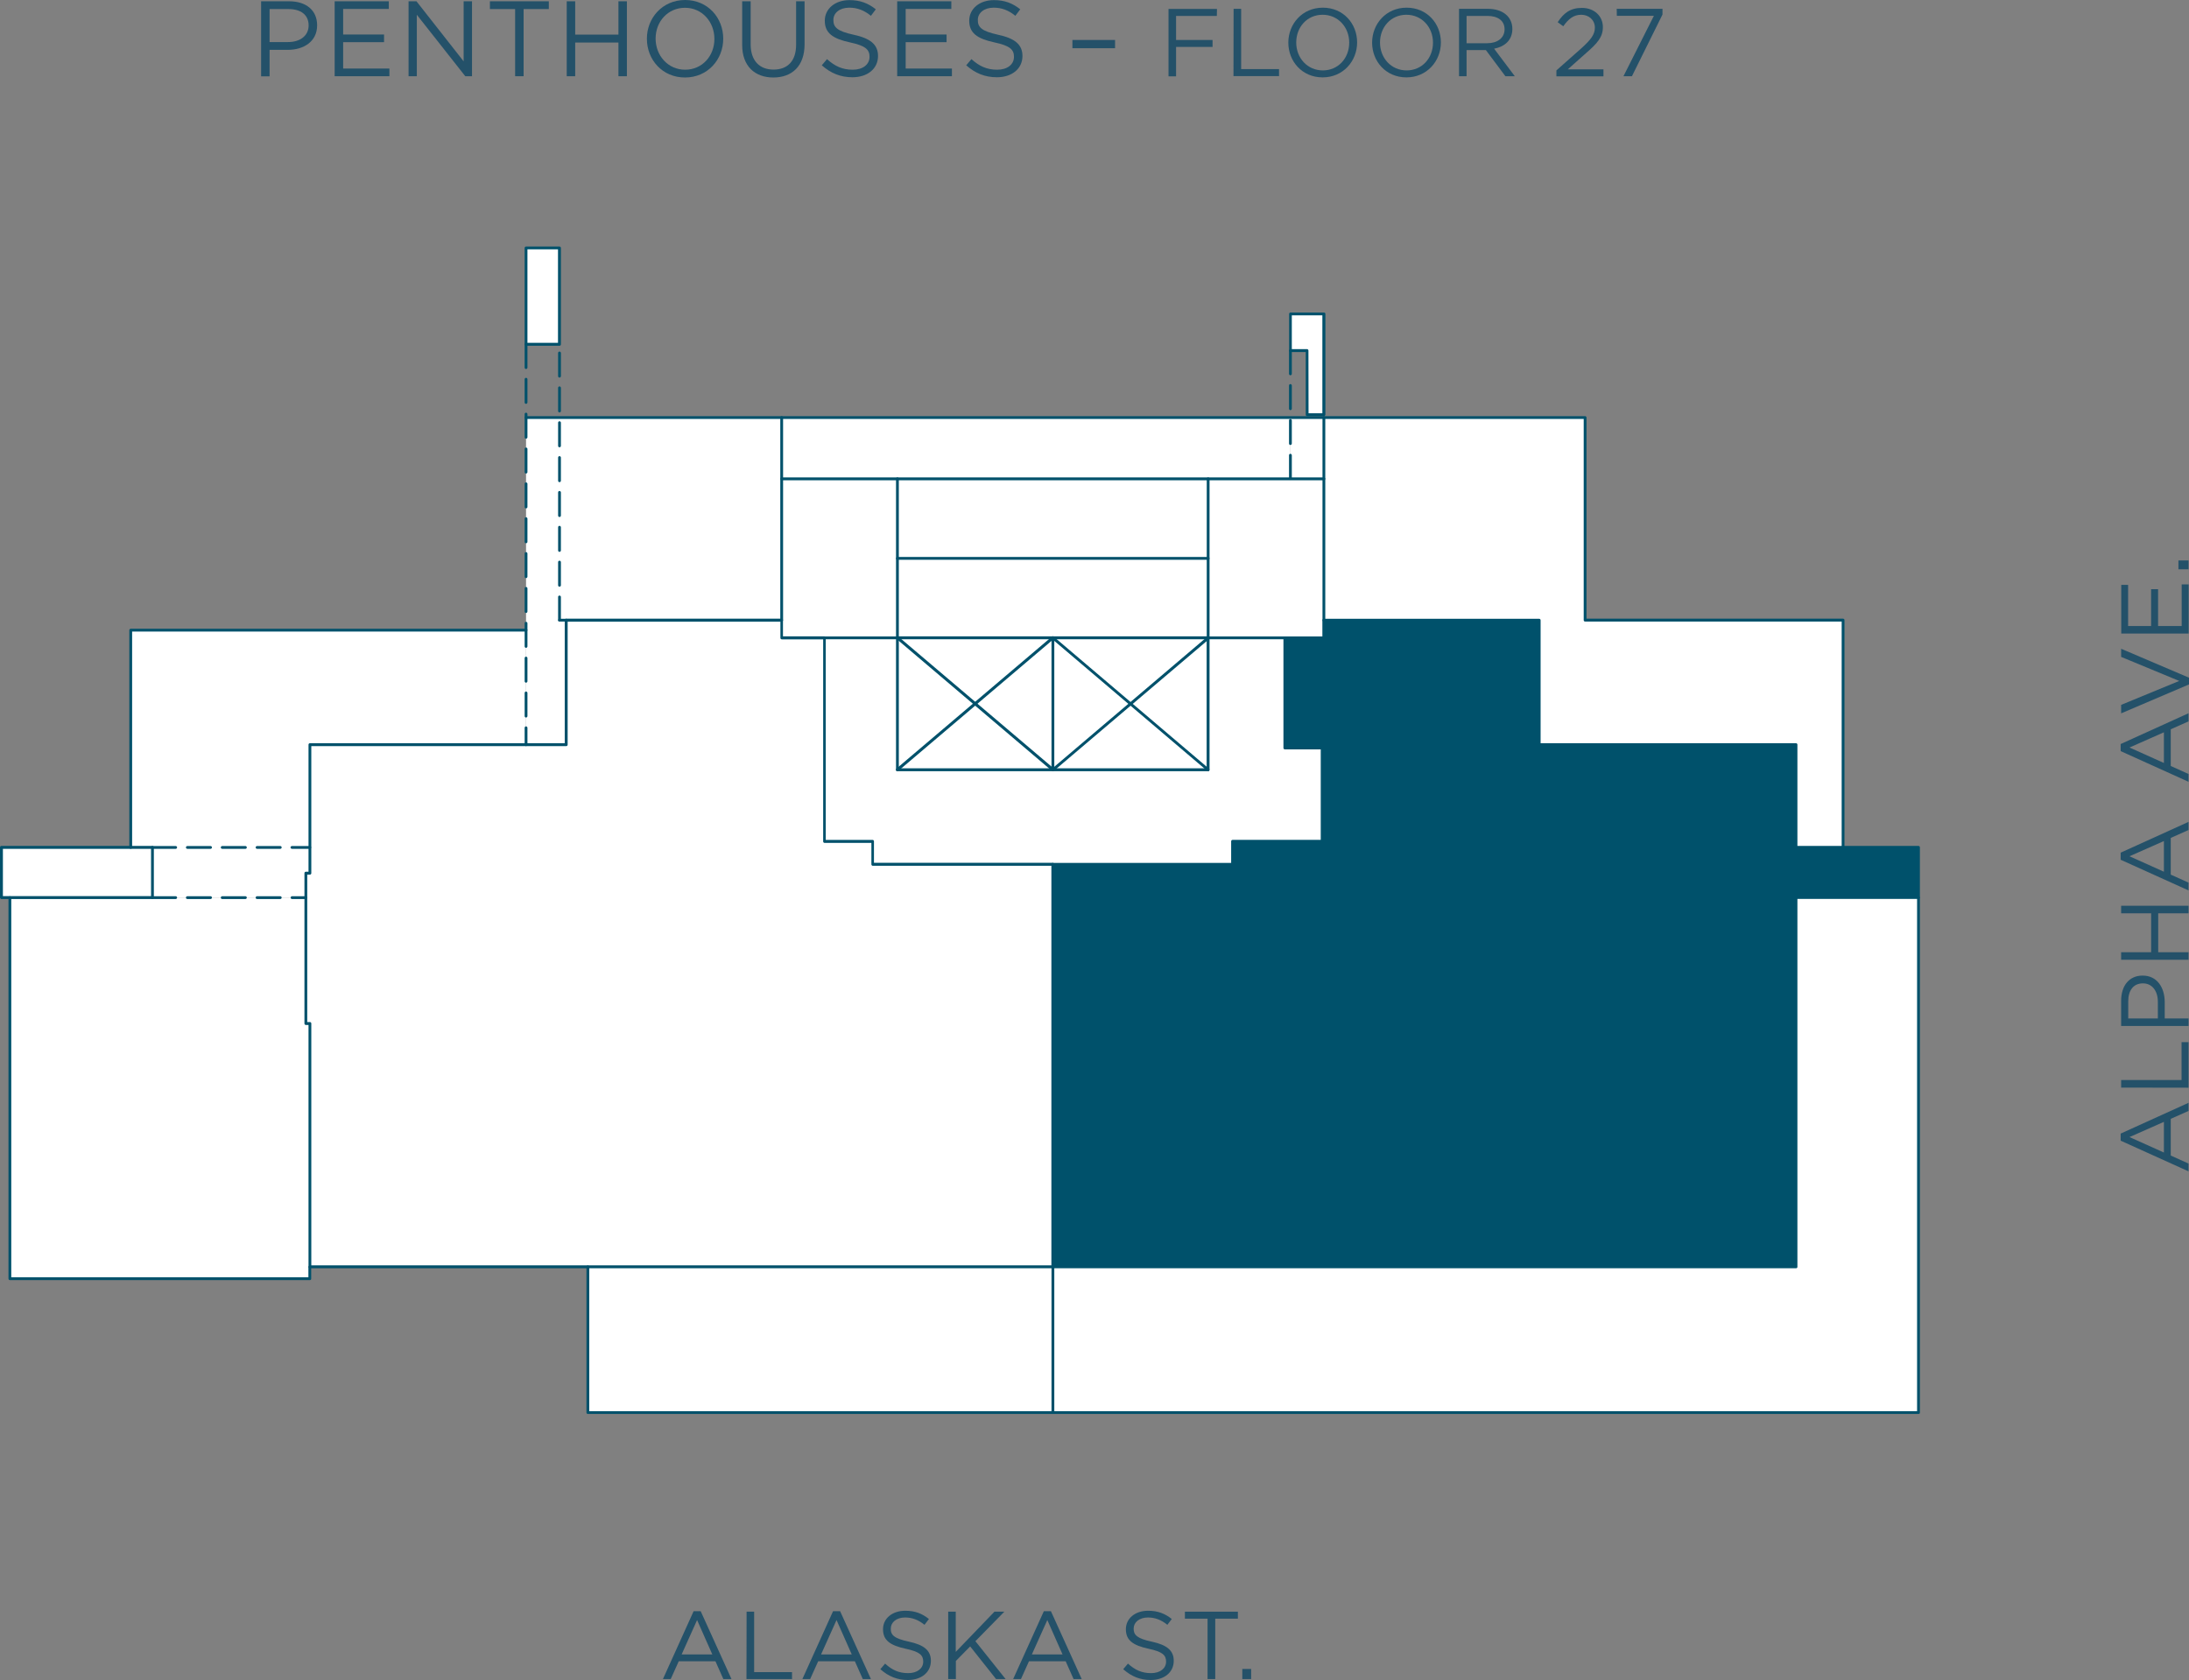 <?xml version="1.0" encoding="utf-8"?>
<!-- Generator: Adobe Illustrator 25.2.0, SVG Export Plug-In . SVG Version: 6.00 Build 0)  -->
<svg version="1.1" id="Layer_1" xmlns="http://www.w3.org/2000/svg" xmlns:xlink="http://www.w3.org/1999/xlink" x="0px" y="0px"
	 viewBox="0 0 188.38 144.6" style="enable-background:new 0 0 188.38 144.6;" xml:space="preserve">
<rect x="0" y="0" width="188.38" height="144.6" fill="#808080" stroke="none"/>
<style type="text/css">
	.st0{fill:#245169;}
	.st1{fill:#FFFFFF;}
	.st2{fill:#00516B;}
</style>
<g>
	<path class="st0" d="M24.77,4.29H23.2v2.28h-0.73V0.11h2.41c1.46,0,2.41,0.77,2.41,2.06C27.3,3.57,26.14,4.29,24.77,4.29z
		 M24.83,0.78H23.2v2.84h1.59c1.07,0,1.77-0.57,1.77-1.43C26.56,1.26,25.87,0.78,24.83,0.78z"/>
	<path class="st0" d="M33.47,0.77h-3.94v2.2h3.52v0.66h-3.52V5.9h3.98v0.66H28.8V0.11h4.66v0.66H33.47z"/>
	<path class="st0" d="M39.91,0.11h0.71v6.45h-0.58l-4.17-5.29v5.29h-0.71V0.11h0.68l4.06,5.17V0.11H39.91z"/>
	<path class="st0" d="M45.07,6.56h-0.74V0.78h-2.17V0.11h5.07v0.67h-2.17v5.78H45.07z"/>
	<path class="st0" d="M49.5,3.66v2.9h-0.73V0.11h0.73v2.87h3.72V0.11h0.73v6.45h-0.73v-2.9C53.22,3.66,49.5,3.66,49.5,3.66z"/>
	<path class="st0" d="M58.95,6.67c-1.96,0-3.28-1.54-3.28-3.33C55.66,1.56,57,0,58.96,0s3.28,1.54,3.28,3.33S60.91,6.67,58.95,6.67z
		 M58.95,0.67c-1.47,0-2.53,1.18-2.53,2.65S57.49,6,58.96,6s2.52-1.18,2.52-2.65S60.42,0.67,58.95,0.67z"/>
	<path class="st0" d="M69.24,3.81c0,1.88-1.08,2.86-2.69,2.86c-1.59,0-2.68-0.98-2.68-2.8V0.11h0.73v3.7c0,1.39,0.74,2.18,1.97,2.18
		c1.19,0,1.94-0.72,1.94-2.13V0.11h0.73C69.24,0.11,69.24,3.81,69.24,3.81z"/>
	<path class="st0" d="M73.46,2.99c1.44,0.31,2.1,0.84,2.1,1.83c0,1.11-0.92,1.83-2.2,1.83c-1.02,0-1.86-0.34-2.64-1.03l0.45-0.53
		C71.85,5.7,72.49,6,73.39,6c0.87,0,1.44-0.45,1.44-1.11c0-0.61-0.32-0.95-1.68-1.24c-1.48-0.32-2.17-0.8-2.17-1.87
		c0-1.03,0.89-1.77,2.12-1.77c0.94,0,1.61,0.27,2.27,0.79l-0.42,0.56c-0.6-0.49-1.2-0.7-1.86-0.7c-0.84,0-1.37,0.46-1.37,1.05
		C71.71,2.34,72.04,2.68,73.46,2.99z"/>
	<path class="st0" d="M81.88,0.77h-3.94v2.2h3.52v0.66h-3.52V5.9h3.98v0.66h-4.71V0.11h4.66v0.66H81.88z"/>
	<path class="st0" d="M85.89,2.99c1.44,0.31,2.1,0.84,2.1,1.83c0,1.11-0.92,1.83-2.2,1.83c-1.02,0-1.86-0.34-2.64-1.03l0.45-0.53
		C84.28,5.7,84.92,6,85.82,6c0.87,0,1.44-0.45,1.44-1.11c0-0.61-0.32-0.95-1.68-1.24c-1.48-0.32-2.17-0.8-2.17-1.87
		c0-1.03,0.89-1.77,2.12-1.77c0.94,0,1.61,0.27,2.27,0.79l-0.42,0.56c-0.6-0.49-1.2-0.7-1.86-0.7c-0.84,0-1.37,0.46-1.37,1.05
		C84.14,2.34,84.47,2.68,85.89,2.99z"/>
	<path class="st0" d="M92.29,4.15V3.44h3.67v0.71H92.29z"/>
</g>
<g>
	<path class="st0" d="M104.72,1.37h-3.51v2.07h3.14v0.6h-3.14v2.53h-0.65v-5.8h4.17L104.72,1.37L104.72,1.37z"/>
	<path class="st0" d="M106.16,0.76h0.65v5.19h3.26v0.6h-3.92L106.16,0.76L106.16,0.76z"/>
	<path class="st0" d="M113.82,6.66c-1.76,0-2.95-1.38-2.95-2.99s1.2-3.01,2.97-3.01c1.77,0,2.95,1.38,2.95,2.99
		S115.59,6.66,113.82,6.66z M113.82,1.27c-1.33,0-2.27,1.06-2.27,2.39s0.96,2.4,2.29,2.4s2.27-1.06,2.27-2.39
		S115.15,1.27,113.82,1.27z"/>
	<path class="st0" d="M121.03,6.66c-1.76,0-2.95-1.38-2.95-2.99s1.2-3.01,2.97-3.01c1.77,0,2.95,1.38,2.95,2.99
		S122.8,6.66,121.03,6.66z M121.03,1.27c-1.33,0-2.27,1.06-2.27,2.39s0.96,2.4,2.29,2.4s2.27-1.06,2.27-2.39
		S122.36,1.27,121.03,1.27z"/>
	<path class="st0" d="M129.55,6.56l-1.68-2.25h-1.66v2.25h-0.65v-5.8h2.49c1.28,0,2.1,0.69,2.1,1.73c0,0.97-0.66,1.53-1.57,1.7
		l1.78,2.37C130.36,6.56,129.55,6.56,129.55,6.56z M128,1.37h-1.79v2.35h1.78c0.87,0,1.49-0.45,1.49-1.2
		C129.48,1.8,128.93,1.37,128,1.37z"/>
	<path class="st0" d="M134.53,2.26l-0.48-0.35c0.52-0.78,1.07-1.23,2.09-1.23c1.05,0,1.8,0.7,1.8,1.65c0,0.85-0.45,1.38-1.47,2.26
		l-1.55,1.38h3.07v0.6h-4.05V6.06l2.1-1.86c0.89-0.8,1.21-1.24,1.21-1.82c0-0.68-0.54-1.11-1.17-1.11
		C135.42,1.27,134.99,1.62,134.53,2.26z"/>
	<path class="st0" d="M139.13,0.76h3.94v0.49l-2.63,5.31h-0.73l2.62-5.2h-3.19L139.13,0.76L139.13,0.76z"/>
</g>
<g>
	<path class="st0" d="M62.95,144.52h-0.7l-0.68-1.53h-3.16l-0.69,1.53h-0.67l2.64-5.84h0.61L62.95,144.52z M59.99,139.44l-1.33,2.96
		h2.64L59.99,139.44z"/>
	<path class="st0" d="M64.25,138.72h0.65v5.2h3.26v0.6h-3.92L64.25,138.72L64.25,138.72z"/>
	<path class="st0" d="M74.95,144.52h-0.7l-0.68-1.53h-3.16l-0.69,1.53h-0.67l2.64-5.84h0.61L74.95,144.52z M71.99,139.44l-1.33,2.96
		h2.64L71.99,139.44z"/>
	<path class="st0" d="M78.22,141.3c1.29,0.28,1.89,0.75,1.89,1.65c0,1-0.83,1.65-1.98,1.65c-0.92,0-1.67-0.31-2.37-0.93l0.41-0.48
		c0.6,0.55,1.18,0.82,1.99,0.82c0.78,0,1.29-0.41,1.29-0.99c0-0.55-0.29-0.85-1.51-1.11c-1.33-0.29-1.95-0.72-1.95-1.68
		c0-0.93,0.8-1.59,1.91-1.59c0.85,0,1.45,0.24,2.04,0.71l-0.38,0.5c-0.54-0.44-1.08-0.63-1.67-0.63c-0.75,0-1.23,0.42-1.23,0.95
		C76.64,140.72,76.94,141.03,78.22,141.3z"/>
	<path class="st0" d="M86.54,144.52h-0.82l-2.23-2.81l-1.23,1.25v1.56H81.6v-5.8h0.65v3.46l3.33-3.46h0.85l-2.49,2.54L86.54,144.52z
		"/>
	<path class="st0" d="M93.09,144.52h-0.7l-0.68-1.53h-3.16l-0.69,1.53h-0.67l2.64-5.84h0.61L93.09,144.52z M90.13,139.44l-1.33,2.96
		h2.64L90.13,139.44z"/>
	<path class="st0" d="M99.12,141.3c1.29,0.28,1.89,0.75,1.89,1.65c0,1-0.83,1.65-1.98,1.65c-0.92,0-1.67-0.31-2.37-0.93l0.41-0.48
		c0.61,0.55,1.19,0.82,1.99,0.82c0.78,0,1.29-0.41,1.29-0.99c0-0.55-0.29-0.85-1.51-1.11c-1.33-0.29-1.95-0.72-1.95-1.68
		c0-0.93,0.8-1.59,1.91-1.59c0.84,0,1.45,0.24,2.04,0.71l-0.38,0.5c-0.54-0.44-1.08-0.63-1.67-0.63c-0.75,0-1.23,0.42-1.23,0.95
		C97.55,140.72,97.85,141.03,99.12,141.3z"/>
	<path class="st0" d="M104.58,144.52h-0.66v-5.2h-1.95v-0.6h4.56v0.6h-1.95V144.52z"/>
	<path class="st0" d="M106.91,144.52v-0.87h0.76v0.87H106.91z"/>
</g>
<g>
	<path class="st0" d="M188.34,94.92v0.7l-1.53,0.68v3.16l1.53,0.69v0.67l-5.84-2.64v-0.61L188.34,94.92z M183.26,97.87l2.96,1.33
		v-2.64L183.26,97.87z"/>
	<path class="st0" d="M182.54,93.61v-0.65h5.2V89.7h0.6v3.92L182.54,93.61L182.54,93.61z"/>
	<path class="st0" d="M186.29,86.25v1.41h2.05v0.65h-5.8v-2.17c0-1.31,0.7-2.17,1.85-2.17C185.65,83.97,186.29,85.02,186.29,86.25z
		 M183.15,86.19v1.47h2.55v-1.43c0-0.96-0.51-1.59-1.28-1.59C183.58,84.64,183.15,85.26,183.15,86.19z"/>
	<path class="st0" d="M185.73,81.96h2.61v0.65h-5.8v-0.65h2.58v-3.35h-2.58v-0.65h5.8v0.65h-2.61V81.96z"/>
	<path class="st0" d="M188.34,70.74v0.7l-1.53,0.68v3.16l1.53,0.69v0.67L182.5,74v-0.61L188.34,70.74z M183.26,73.7l2.96,1.33v-2.64
		L183.26,73.7z"/>
	<path class="st0" d="M188.34,61.39v0.7l-1.53,0.68v3.16l1.53,0.69v0.67l-5.84-2.64v-0.61L188.34,61.39z M183.26,64.34l2.96,1.33
		v-2.64L183.26,64.34z"/>
	<path class="st0" d="M182.54,56.54v-0.7l5.84,2.49v0.58l-5.84,2.49v-0.73l5-2.06L182.54,56.54z"/>
	<path class="st0" d="M183.14,50.34v3.54h1.98v-3.17h0.6v3.17h2.03V50.3h0.6v4.23h-5.8v-4.19
		C182.55,50.34,183.14,50.34,183.14,50.34z"/>
	<path class="st0" d="M188.34,49h-0.87v-0.76h0.87V49z"/>
</g>
<g>
	<g>
		<polygon class="st1" points="165.11,77.25 165.11,121.57 90.61,121.57 90.61,109.04 154.57,109.04 154.57,77.25 		"/>
	</g>
	<g>
		<polygon class="st2" points="165.11,72.93 165.11,77.25 154.57,77.25 154.57,109.03 90.61,109.03 90.61,74.39 106.07,74.39 
			106.07,72.41 113.79,72.41 113.79,64.37 110.57,64.37 110.57,54.89 113.93,54.89 113.93,53.37 132.47,53.37 132.47,64.09 
			154.57,64.09 154.57,72.93 158.61,72.93 		"/>
	</g>
	<g>
		<polygon class="st1" points="158.61,53.37 158.61,72.93 154.57,72.93 154.57,64.09 132.47,64.09 132.47,53.37 113.93,53.37 
			113.93,41.21 113.93,35.93 136.41,35.93 136.41,53.37 		"/>
	</g>
	<g>
		<polygon class="st1" points="113.93,53.37 113.93,54.89 110.57,54.89 103.97,54.89 103.97,48.05 103.97,41.21 111.05,41.21 
			113.93,41.21 		"/>
	</g>
	<g>
		<polygon class="st1" points="113.93,27.02 113.93,35.7 112.49,35.7 112.49,30.17 111.05,30.17 111.05,27.02 		"/>
	</g>
	<g>
		<rect x="111.04" y="35.93" class="st1" width="2.88" height="5.28"/>
	</g>
	<g>
		<polygon class="st1" points="113.79,64.37 113.79,72.41 106.07,72.41 106.07,74.39 90.61,74.39 75.11,74.39 75.11,72.41 
			70.95,72.41 70.95,54.89 77.23,54.89 77.23,66.25 90.61,66.25 103.97,66.25 103.97,54.89 110.57,54.89 110.57,64.37 		"/>
	</g>
	<g>
		<polygon class="st1" points="111.05,35.93 111.05,41.21 103.97,41.21 77.23,41.21 67.27,41.21 67.27,35.93 		"/>
	</g>
	<g>
		<polygon class="st1" points="103.97,54.89 103.97,66.25 97.29,60.57 		"/>
	</g>
	<g>
		<polygon class="st1" points="103.97,48.05 103.97,54.89 90.61,54.89 77.23,54.89 77.23,48.05 		"/>
	</g>
	<g>
		<rect x="77.22" y="41.21" class="st1" width="26.74" height="6.84"/>
	</g>
	<g>
		<polygon class="st1" points="103.97,54.89 97.29,60.57 90.61,54.89 		"/>
	</g>
	<g>
		<polygon class="st1" points="103.97,66.25 90.61,66.25 97.29,60.57 		"/>
	</g>
	<g>
		<polygon class="st1" points="97.29,60.57 90.61,66.25 90.61,54.89 		"/>
	</g>
	<g>
		<rect x="50.59" y="109.03" class="st1" width="40.02" height="12.54"/>
	</g>
	<g>
		<polygon class="st1" points="90.61,54.89 90.61,66.25 83.93,60.57 		"/>
	</g>
	<g>
		<polygon class="st1" points="90.61,54.89 83.93,60.57 77.23,54.89 		"/>
	</g>
	<g>
		<polygon class="st1" points="90.61,66.25 77.23,66.25 83.93,60.57 		"/>
	</g>
	<g>
		<polygon class="st1" points="83.93,60.57 77.23,66.25 77.23,54.89 		"/>
	</g>
	<g>
		<polygon class="st1" points="77.23,48.05 77.23,54.89 70.95,54.89 67.27,54.89 67.27,53.37 67.27,41.21 77.23,41.21 		"/>
	</g>
	<g>
		<polygon class="st1" points="67.27,53.37 67.27,54.89 70.95,54.89 70.95,72.41 75.11,72.41 75.11,74.39 90.61,74.39 90.61,109.03 
			50.59,109.03 26.67,109.03 26.67,88.09 26.31,88.09 26.31,77.25 26.31,75.15 26.67,75.15 26.67,72.93 26.67,64.09 45.27,64.09 
			48.73,64.09 48.73,53.37 		"/>
	</g>
	<g>
		<polygon class="st1" points="67.27,35.93 67.27,41.21 67.27,53.37 48.73,53.37 48.15,53.37 48.15,35.93 		"/>
	</g>
	<g>
		<polygon class="st1" points="48.73,53.37 48.73,64.09 45.27,64.09 45.27,54.23 45.27,35.93 48.15,35.93 48.15,53.37 		"/>
	</g>
	<g>
		<rect x="45.27" y="21.33" class="st1" width="2.88" height="8.3"/>
	</g>
	<g>
		<polygon class="st1" points="45.27,54.23 45.27,64.09 26.67,64.09 26.67,72.94 13.13,72.94 11.25,72.94 11.25,54.23 		"/>
	</g>
	<g>
		<polygon class="st1" points="26.67,88.09 26.67,109.04 26.67,110.05 0.85,110.05 0.85,77.25 13.13,77.25 26.31,77.25 26.31,88.09 
					"/>
	</g>
	<g>
		<polygon class="st1" points="26.31,75.15 26.31,77.25 13.13,77.25 13.13,72.94 26.67,72.94 26.67,75.15 		"/>
	</g>
	<g>
		<polygon class="st1" points="13.13,72.93 13.13,77.25 0.85,77.25 0.13,77.25 0.13,72.93 11.25,72.93 		"/>
	</g>
	<g>
		<path class="st2" d="M103.97,66.38c-0.03,0-0.06-0.01-0.08-0.03L90.61,55.06l-13.3,11.29c-0.05,0.05-0.13,0.04-0.18-0.01
			s-0.04-0.13,0.01-0.18L90.52,54.8c0.05-0.04,0.12-0.04,0.16,0l13.36,11.36c0.05,0.04,0.06,0.12,0.01,0.18
			C104.04,66.36,104,66.38,103.97,66.38z"/>
	</g>
	<g>
		<path class="st2" d="M90.61,66.38c-0.03,0-0.06-0.01-0.08-0.03L77.15,54.99c-0.05-0.04-0.06-0.12-0.01-0.18
			c0.04-0.05,0.12-0.06,0.18-0.01l13.3,11.29L103.9,54.8c0.05-0.04,0.13-0.04,0.18,0.01c0.04,0.05,0.04,0.13-0.01,0.18L90.69,66.35
			C90.66,66.37,90.63,66.38,90.61,66.38z"/>
	</g>
	<g>
		<path class="st2" d="M90.61,66.38c-0.07,0-0.12-0.06-0.12-0.12V54.89c0-0.07,0.06-0.12,0.12-0.12s0.12,0.06,0.12,0.12v11.36
			C90.73,66.32,90.67,66.38,90.61,66.38z"/>
	</g>
	<g>
		<path class="st2" d="M77.23,55.02c-0.07,0-0.12-0.06-0.12-0.12V41.21c0-0.07,0.06-0.12,0.12-0.12s0.12,0.06,0.12,0.12v13.68
			C77.35,54.96,77.29,55.02,77.23,55.02z"/>
	</g>
	<g>
		<path class="st2" d="M103.97,55.02c-0.07,0-0.12-0.06-0.12-0.12V41.21c0-0.07,0.06-0.12,0.12-0.12s0.12,0.06,0.12,0.12v13.68
			C104.09,54.96,104.03,55.02,103.97,55.02z"/>
	</g>
	<g>
		<path class="st2" d="M90.61,121.7H50.59c-0.07,0-0.12-0.06-0.12-0.12v-12.54c0-0.07,0.06-0.12,0.12-0.12s0.12,0.06,0.12,0.12
			v12.42h39.9c0.07,0,0.12,0.06,0.12,0.12S90.67,121.7,90.61,121.7z"/>
	</g>
	<g>
		<path class="st2" d="M26.67,110.18H0.85c-0.07,0-0.12-0.06-0.12-0.12v-32.8c0-0.07,0.06-0.12,0.12-0.12s0.12,0.06,0.12,0.12v32.68
			h25.57v-0.89c0-0.07,0.06-0.12,0.12-0.12s0.12,0.06,0.12,0.12v1.02C26.79,110.12,26.73,110.18,26.67,110.18z"/>
	</g>
	<g>
		<path class="st2" d="M158.61,73.06c-0.07,0-0.12-0.06-0.12-0.12V53.5h-22.08c-0.07,0-0.12-0.06-0.12-0.12V36.06H45.27
			c-0.07,0-0.12-0.06-0.12-0.12s0.06-0.12,0.12-0.12h91.14c0.07,0,0.12,0.06,0.12,0.12v17.31h22.08c0.07,0,0.12,0.06,0.12,0.12
			v19.56C158.73,73,158.68,73.06,158.61,73.06z"/>
	</g>
	<g>
		<path class="st2" d="M11.25,73.06c-0.07,0-0.12-0.06-0.12-0.12v-18.7c0-0.07,0.06-0.12,0.12-0.12h34.02
			c0.07,0,0.12,0.06,0.12,0.12s-0.06,0.12-0.12,0.12h-33.9v18.58C11.37,73,11.31,73.06,11.25,73.06z"/>
	</g>
	<g>
		<path class="st2" d="M165.11,121.7h-74.5c-0.07,0-0.12-0.06-0.12-0.12v-12.54c0-0.07,0.06-0.12,0.12-0.12s0.12,0.06,0.12,0.12
			v12.42h74.25v-44.2c0-0.07,0.06-0.12,0.12-0.12s0.12,0.06,0.12,0.12v44.32C165.23,121.64,165.18,121.7,165.11,121.7z"/>
	</g>
	<g>
		<path class="st2" d="M67.27,41.34c-0.07,0-0.12-0.06-0.12-0.12v-5.28c0-0.07,0.06-0.12,0.12-0.12s0.12,0.06,0.12,0.12v5.28
			C67.39,41.28,67.33,41.34,67.27,41.34z"/>
	</g>
	<g>
		<path class="st2" d="M113.93,41.34c-0.07,0-0.12-0.06-0.12-0.12v-5.28c0-0.07,0.06-0.12,0.12-0.12s0.12,0.06,0.12,0.12v5.28
			C114.05,41.28,113.99,41.34,113.93,41.34z"/>
	</g>
	<g>
		<path class="st2" d="M113.93,53.5c-0.07,0-0.12-0.06-0.12-0.12V41.34H67.39v12.04c0,0.07-0.06,0.12-0.12,0.12
			s-0.12-0.06-0.12-0.12V41.21c0-0.07,0.06-0.12,0.12-0.12h46.66c0.07,0,0.12,0.06,0.12,0.12v12.16
			C114.05,53.44,114,53.5,113.93,53.5z"/>
	</g>
	<g>
		<path class="st2" d="M77.23,55.02h-6.28c-0.07,0-0.12-0.06-0.12-0.12s0.06-0.12,0.12-0.12h6.28c0.07,0,0.12,0.06,0.12,0.12
			S77.29,55.02,77.23,55.02z"/>
	</g>
	<g>
		<path class="st2" d="M110.57,55.02h-6.6c-0.07,0-0.12-0.06-0.12-0.12s0.06-0.12,0.12-0.12h6.6c0.07,0,0.12,0.06,0.12,0.12
			S110.64,55.02,110.57,55.02z"/>
	</g>
	<g>
		<path class="st2" d="M103.97,66.38H77.23c-0.07,0-0.12-0.06-0.12-0.12V54.89c0-0.07,0.06-0.12,0.12-0.12h26.74
			c0.07,0,0.12,0.06,0.12,0.12v11.36C104.09,66.32,104.04,66.38,103.97,66.38z M77.35,66.13h26.49V55.02H77.35V66.13z"/>
	</g>
	<g>
		<path class="st2" d="M103.97,48.18H77.23c-0.07,0-0.12-0.06-0.12-0.12s0.06-0.12,0.12-0.12h26.74c0.07,0,0.12,0.06,0.12,0.12
			S104.04,48.18,103.97,48.18z"/>
	</g>
	<g>
		<path class="st2" d="M154.57,109.16H90.61c-0.07,0-0.12-0.06-0.12-0.12s0.06-0.12,0.12-0.12h63.84V77.25
			c0-0.07,0.06-0.12,0.12-0.12h10.42v-4.07h-10.42c-0.07,0-0.12-0.06-0.12-0.12v-8.72h-21.98c-0.07,0-0.12-0.06-0.12-0.12V53.5
			h-18.29v1.4c0,0.07-0.06,0.12-0.12,0.12h-3.23v9.23h3.09c0.07,0,0.12,0.06,0.12,0.12v8.04c0,0.07-0.06,0.12-0.12,0.12h-7.59v1.86
			c0,0.07-0.06,0.12-0.12,0.12H90.61c-0.07,0-0.12-0.06-0.12-0.12s0.06-0.12,0.12-0.12h15.34v-1.86c0-0.07,0.06-0.12,0.12-0.12h7.59
			V64.5h-3.09c-0.07,0-0.12-0.06-0.12-0.12V54.9c0-0.07,0.06-0.12,0.12-0.12h3.23v-1.4c0-0.07,0.06-0.12,0.12-0.12h18.54
			c0.07,0,0.12,0.06,0.12,0.12v10.59h21.98c0.07,0,0.12,0.06,0.12,0.12v8.72h10.42c0.07,0,0.12,0.06,0.12,0.12v4.32
			c0,0.07-0.06,0.12-0.12,0.12h-10.42v31.66C154.69,109.1,154.64,109.16,154.57,109.16z"/>
	</g>
	<g>
		<path class="st2" d="M90.61,109.16H26.67c-0.07,0-0.12-0.06-0.12-0.12V88.22h-0.23c-0.07,0-0.12-0.06-0.12-0.12V75.15
			c0-0.07,0.06-0.12,0.12-0.12h0.23V64.09c0-0.07,0.06-0.12,0.12-0.12H48.6v-10.6c0-0.07,0.06-0.12,0.12-0.12h18.54
			c0.07,0,0.12,0.06,0.12,0.12v1.4h3.56c0.07,0,0.12,0.06,0.12,0.12v17.4h4.03c0.07,0,0.12,0.06,0.12,0.12v1.85h15.38
			c0.07,0,0.12,0.06,0.12,0.12v34.64C90.73,109.1,90.67,109.16,90.61,109.16z M26.79,108.91h63.69V74.52H75.11
			c-0.07,0-0.12-0.06-0.12-0.12v-1.85h-4.03c-0.07,0-0.12-0.06-0.12-0.12v-17.4h-3.56c-0.07,0-0.12-0.06-0.12-0.12v-1.4H48.85V64.1
			c0,0.07-0.06,0.12-0.12,0.12H26.79v10.94c0,0.07-0.06,0.12-0.12,0.12h-0.23v12.69h0.23c0.07,0,0.12,0.06,0.12,0.12V108.91z"/>
	</g>
	<g>
		<path class="st2" d="M13.12,77.38h-13C0.06,77.38,0,77.32,0,77.25v-4.32c0-0.07,0.06-0.12,0.12-0.12h13
			c0.07,0,0.12,0.06,0.12,0.12v4.32C13.25,77.32,13.19,77.38,13.12,77.38z M0.25,77.13H13v-4.07H0.25V77.13z"/>
	</g>
	<g>
		<path class="st2" d="M48.15,29.76h-2.88c-0.07,0-0.12-0.06-0.12-0.12v-8.3c0-0.07,0.06-0.12,0.12-0.12h2.88
			c0.07,0,0.12,0.06,0.12,0.12v8.3C48.27,29.7,48.22,29.76,48.15,29.76z M45.39,29.51h2.63v-8.05h-2.63V29.51z"/>
	</g>
	<g>
		<path class="st2" d="M113.93,35.82h-1.44c-0.07,0-0.12-0.06-0.12-0.12v-5.4h-1.31c-0.07,0-0.12-0.06-0.12-0.12v-3.16
			c0-0.07,0.06-0.12,0.12-0.12h2.88c0.07,0,0.12,0.06,0.12,0.12v8.68C114.05,35.76,113.99,35.82,113.93,35.82z M112.61,35.57h1.19
			v-8.43h-2.63v2.91h1.31c0.07,0,0.12,0.06,0.12,0.12L112.61,35.57L112.61,35.57z"/>
	</g>
	<g>
		<path class="st2" d="M111.05,41.3c-0.07,0-0.12-0.06-0.12-0.12v-2c0-0.07,0.06-0.12,0.12-0.12s0.12,0.06,0.12,0.12v2
			C111.17,41.24,111.11,41.3,111.05,41.3z M111.05,38.3c-0.07,0-0.12-0.06-0.12-0.12v-2c0-0.07,0.06-0.12,0.12-0.12
			s0.12,0.06,0.12,0.12v2C111.17,38.24,111.11,38.3,111.05,38.3z M111.05,35.3c-0.07,0-0.12-0.06-0.12-0.12v-2
			c0-0.07,0.06-0.12,0.12-0.12s0.12,0.06,0.12,0.12v2C111.17,35.24,111.11,35.3,111.05,35.3z M111.05,32.3
			c-0.07,0-0.12-0.06-0.12-0.12v-2c0-0.07,0.06-0.12,0.12-0.12s0.12,0.06,0.12,0.12v2C111.17,32.24,111.11,32.3,111.05,32.3z"/>
	</g>
	<g>
		<path class="st2" d="M48.73,53.5h-0.58c-0.07,0-0.12-0.06-0.12-0.12s0.06-0.12,0.12-0.12h0.58c0.07,0,0.12,0.06,0.12,0.12
			S48.79,53.5,48.73,53.5z"/>
	</g>
	<g>
		<path class="st2" d="M48.15,53.5c-0.07,0-0.12-0.06-0.12-0.12v-2c0-0.07,0.06-0.12,0.12-0.12s0.12,0.06,0.12,0.12v2
			C48.27,53.44,48.21,53.5,48.15,53.5z M48.15,50.5c-0.07,0-0.12-0.06-0.12-0.12v-2c0-0.07,0.06-0.12,0.12-0.12s0.12,0.06,0.12,0.12
			v2C48.27,50.44,48.21,50.5,48.15,50.5z M48.15,47.5c-0.07,0-0.12-0.06-0.12-0.12v-2c0-0.07,0.06-0.12,0.12-0.12
			s0.12,0.06,0.12,0.12v2C48.27,47.44,48.21,47.5,48.15,47.5z M48.15,44.5c-0.07,0-0.12-0.06-0.12-0.12v-2
			c0-0.07,0.06-0.12,0.12-0.12s0.12,0.06,0.12,0.12v2C48.27,44.44,48.21,44.5,48.15,44.5z M48.15,41.5c-0.07,0-0.12-0.06-0.12-0.12
			v-2c0-0.07,0.06-0.12,0.12-0.12s0.12,0.06,0.12,0.12v2C48.27,41.44,48.21,41.5,48.15,41.5z M48.15,38.5
			c-0.07,0-0.12-0.06-0.12-0.12v-2c0-0.07,0.06-0.12,0.12-0.12s0.12,0.06,0.12,0.12v2C48.27,38.44,48.21,38.5,48.15,38.5z
			 M48.15,35.5c-0.07,0-0.12-0.06-0.12-0.12v-2c0-0.07,0.06-0.12,0.12-0.12s0.12,0.06,0.12,0.12v2
			C48.27,35.44,48.21,35.5,48.15,35.5z M48.15,32.5c-0.07,0-0.12-0.06-0.12-0.12v-2c0-0.07,0.06-0.12,0.12-0.12s0.12,0.06,0.12,0.12
			v2C48.27,32.44,48.21,32.5,48.15,32.5z"/>
	</g>
	<g>
		<path class="st2" d="M45.27,64.22c-0.07,0-0.12-0.06-0.12-0.12v-1.46c0-0.07,0.06-0.12,0.12-0.12s0.12,0.06,0.12,0.12v1.46
			C45.39,64.16,45.33,64.22,45.27,64.22z M45.27,61.76c-0.07,0-0.12-0.06-0.12-0.12v-2c0-0.07,0.06-0.12,0.12-0.12
			s0.12,0.06,0.12,0.12v2C45.39,61.7,45.33,61.76,45.27,61.76z M45.27,58.76c-0.07,0-0.12-0.06-0.12-0.12v-2
			c0-0.07,0.06-0.12,0.12-0.12s0.12,0.06,0.12,0.12v2C45.39,58.7,45.33,58.76,45.27,58.76z M45.27,55.76
			c-0.07,0-0.12-0.06-0.12-0.12v-2c0-0.07,0.06-0.12,0.12-0.12s0.12,0.06,0.12,0.12v2C45.39,55.7,45.33,55.76,45.27,55.76z
			 M45.27,52.76c-0.07,0-0.12-0.06-0.12-0.12v-2c0-0.07,0.06-0.12,0.12-0.12s0.12,0.06,0.12,0.12v2
			C45.39,52.7,45.33,52.76,45.27,52.76z M45.27,49.76c-0.07,0-0.12-0.06-0.12-0.12v-2c0-0.07,0.06-0.12,0.12-0.12
			s0.12,0.06,0.12,0.12v2C45.39,49.7,45.33,49.76,45.27,49.76z M45.27,46.76c-0.07,0-0.12-0.06-0.12-0.12v-2
			c0-0.07,0.06-0.12,0.12-0.12s0.12,0.06,0.12,0.12v2C45.39,46.7,45.33,46.76,45.27,46.76z M45.27,43.76
			c-0.07,0-0.12-0.06-0.12-0.12v-2c0-0.07,0.06-0.12,0.12-0.12s0.12,0.06,0.12,0.12v2C45.39,43.7,45.33,43.76,45.27,43.76z
			 M45.27,40.76c-0.07,0-0.12-0.06-0.12-0.12v-2c0-0.07,0.06-0.12,0.12-0.12s0.12,0.06,0.12,0.12v2
			C45.39,40.7,45.33,40.76,45.27,40.76z M45.27,37.76c-0.07,0-0.12-0.06-0.12-0.12v-2c0-0.07,0.06-0.12,0.12-0.12
			s0.12,0.06,0.12,0.12v2C45.39,37.7,45.33,37.76,45.27,37.76z M45.27,34.76c-0.07,0-0.12-0.06-0.12-0.12v-2
			c0-0.07,0.06-0.12,0.12-0.12s0.12,0.06,0.12,0.12v2C45.39,34.7,45.33,34.76,45.27,34.76z M45.27,31.76
			c-0.07,0-0.12-0.06-0.12-0.12v-2c0-0.07,0.06-0.12,0.12-0.12s0.12,0.06,0.12,0.12v2C45.39,31.7,45.33,31.76,45.27,31.76z"/>
	</g>
	<g>
		<path class="st2" d="M26.67,73.06h-1.54C25.06,73.06,25,73,25,72.94s0.06-0.12,0.12-0.12h1.54c0.07,0,0.12,0.06,0.12,0.12
			S26.73,73.06,26.67,73.06z M24.12,73.06h-2C22.06,73.06,22,73,22,72.94s0.06-0.12,0.12-0.12h2c0.07,0,0.12,0.06,0.12,0.12
			S24.19,73.06,24.12,73.06z M21.12,73.06h-2C19.06,73.06,19,73,19,72.94s0.06-0.12,0.12-0.12h2c0.07,0,0.12,0.06,0.12,0.12
			S21.19,73.06,21.12,73.06z M18.12,73.06h-2C16.06,73.06,16,73,16,72.94s0.06-0.12,0.12-0.12h2c0.07,0,0.12,0.06,0.12,0.12
			S18.19,73.06,18.12,73.06z M15.12,73.06h-2C13.06,73.06,13,73,13,72.94s0.06-0.12,0.12-0.12h2c0.07,0,0.12,0.06,0.12,0.12
			S15.19,73.06,15.12,73.06z"/>
	</g>
	<g>
		<path class="st2" d="M26.31,77.38h-1.18c-0.07,0-0.12-0.06-0.12-0.12s0.06-0.12,0.12-0.12h1.18c0.07,0,0.12,0.06,0.12,0.12
			S26.37,77.38,26.31,77.38z M24.12,77.38h-2c-0.07,0-0.12-0.06-0.12-0.12s0.06-0.12,0.12-0.12h2c0.07,0,0.12,0.06,0.12,0.12
			S24.19,77.38,24.12,77.38z M21.12,77.38h-2c-0.07,0-0.12-0.06-0.12-0.12s0.06-0.12,0.12-0.12h2c0.07,0,0.12,0.06,0.12,0.12
			S21.19,77.38,21.12,77.38z M18.12,77.38h-2c-0.07,0-0.12-0.06-0.12-0.12s0.06-0.12,0.12-0.12h2c0.07,0,0.12,0.06,0.12,0.12
			S18.19,77.38,18.12,77.38z M15.12,77.38h-2c-0.07,0-0.12-0.06-0.12-0.12s0.06-0.12,0.12-0.12h2c0.07,0,0.12,0.06,0.12,0.12
			S15.19,77.38,15.12,77.38z"/>
	</g>
</g>
</svg>
